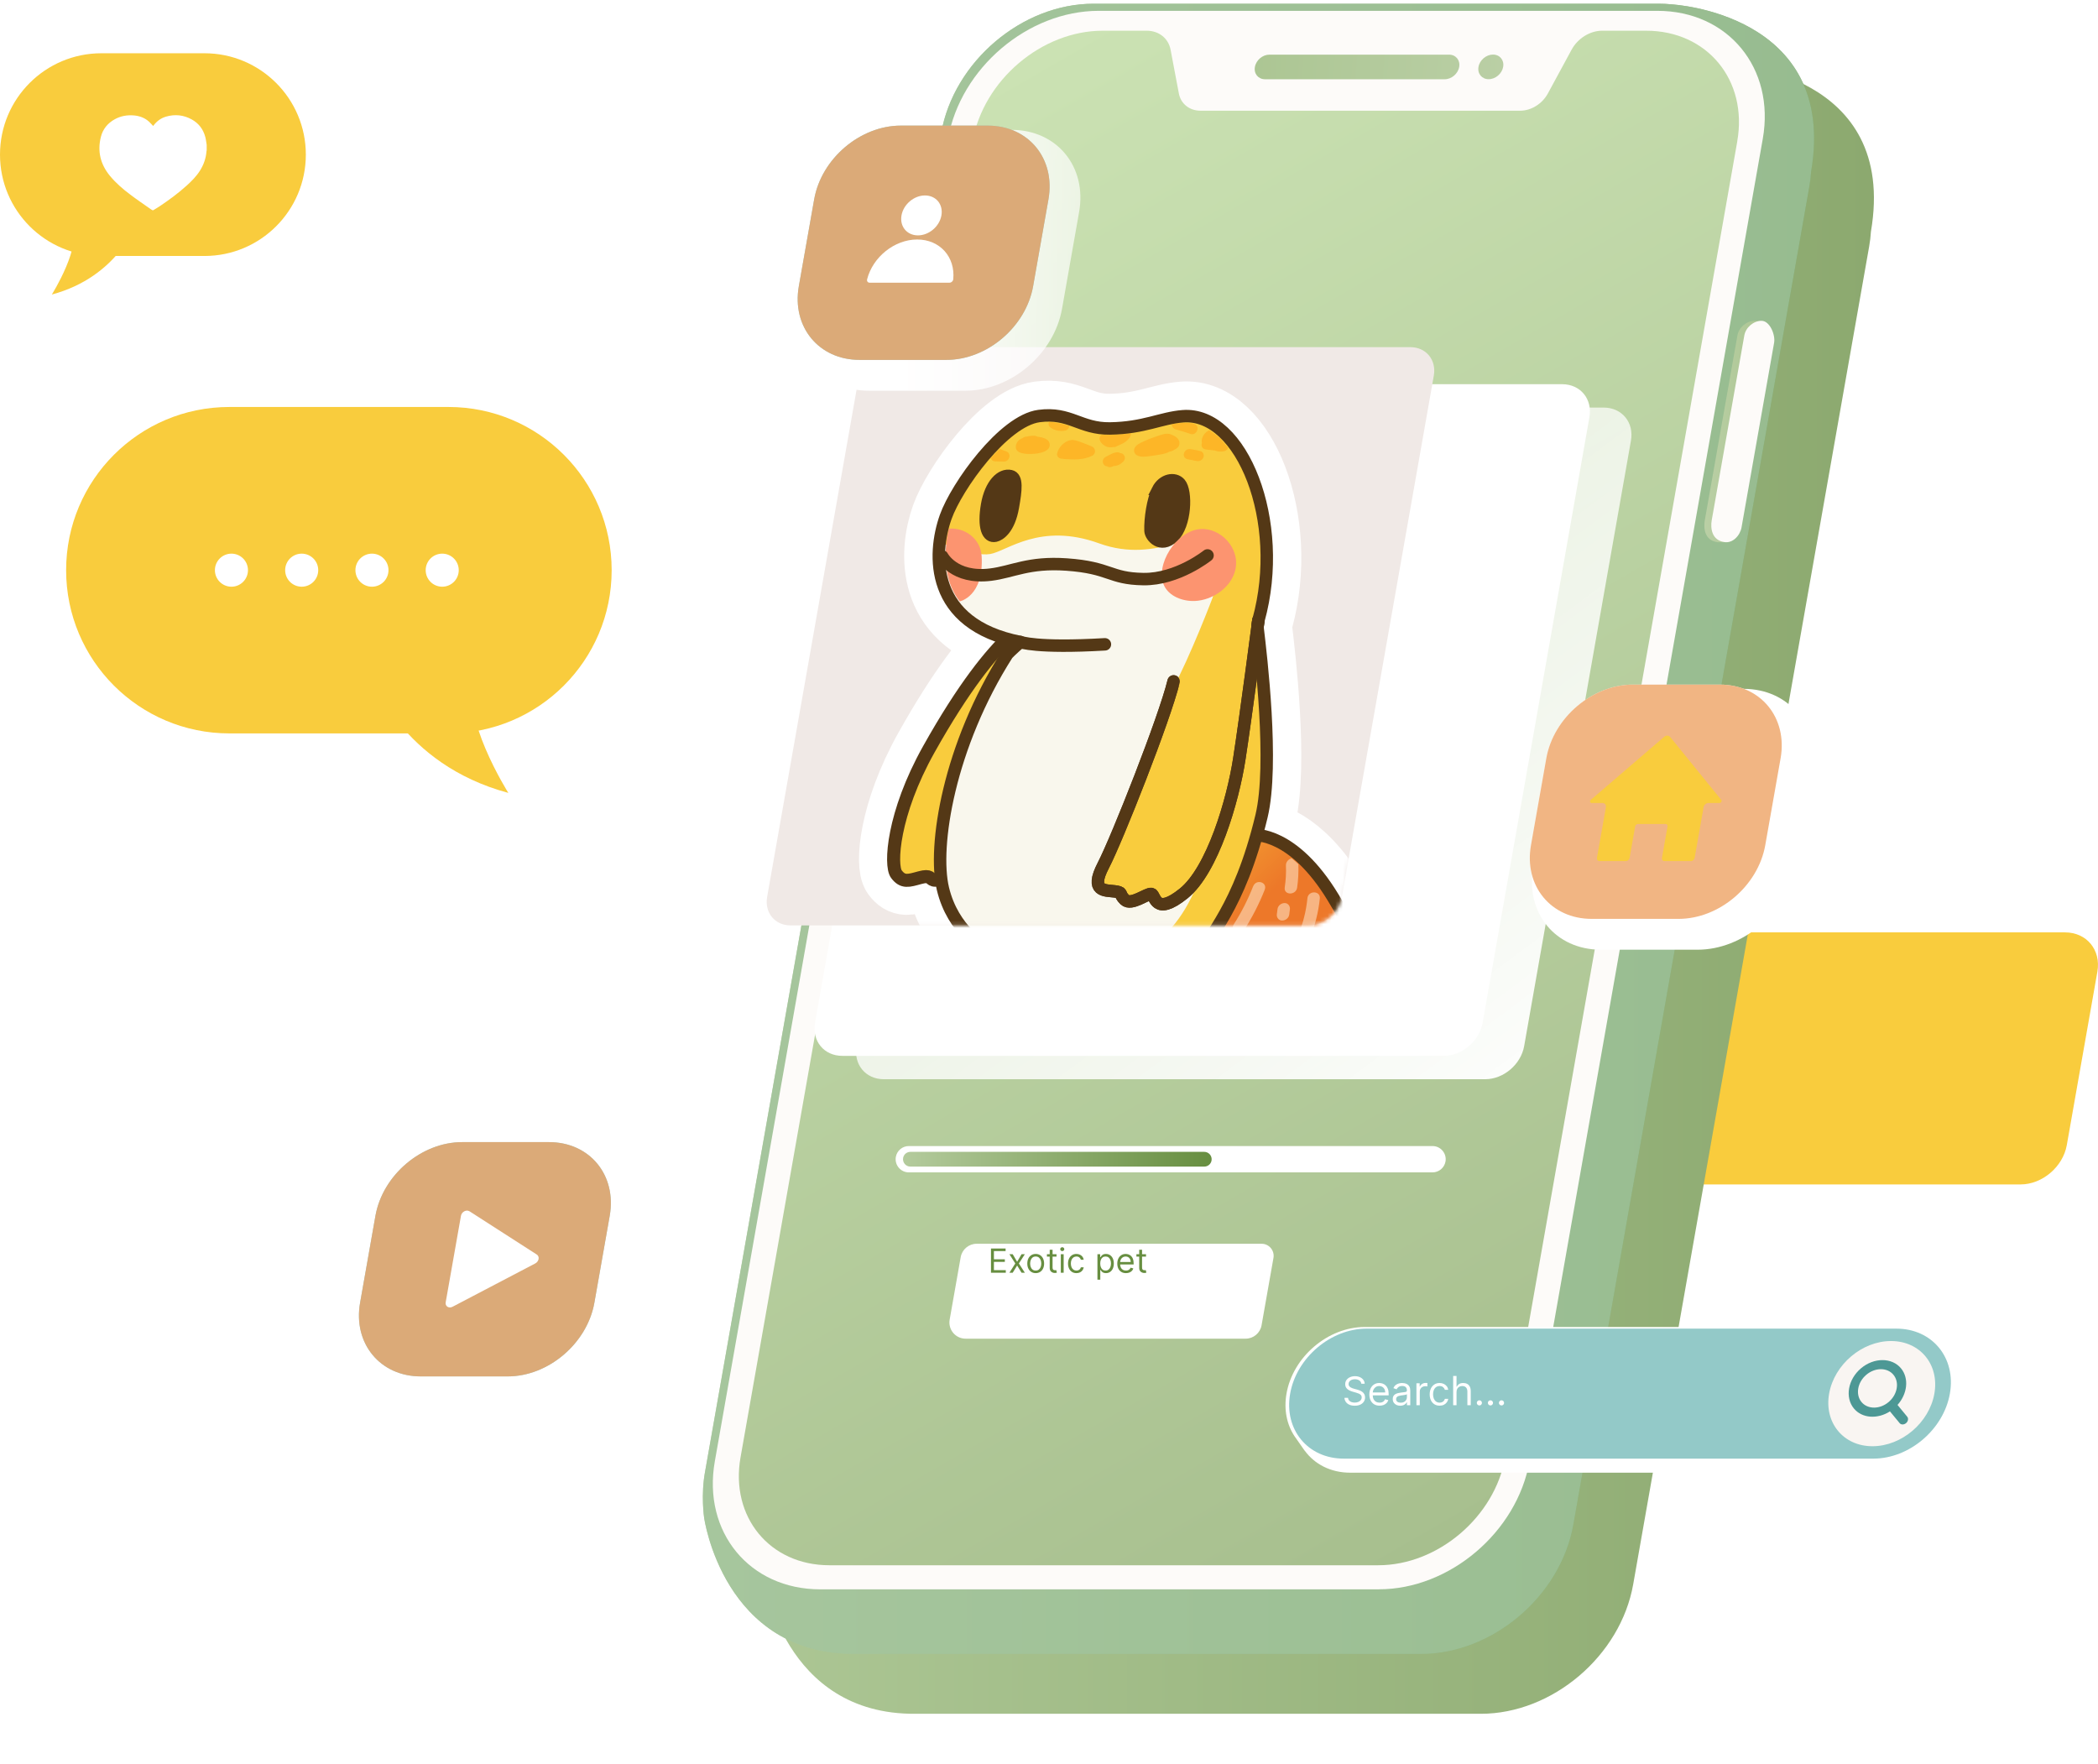 <svg width="546" height="459" viewBox="0 0 546 459" fill="none" xmlns="http://www.w3.org/2000/svg">
<g style="mix-blend-mode:soft-light">
<path d="M525.844 308.244H432.56C426.913 308.244 423.138 303.663 424.128 298.018L432.087 252.875C433.087 247.229 438.476 242.648 444.123 242.648H537.406C543.053 242.648 546.828 247.229 545.839 252.875L537.88 298.018C536.879 303.663 531.491 308.244 525.844 308.244Z" fill="#F9CC3D"/>
</g>
<path d="M438.433 267.826L433.711 294.623C433.388 296.484 434.625 297.989 436.486 297.989H525.543C527.403 297.989 529.178 296.484 529.501 294.623L536.503 254.932C536.503 254.932 528.199 251.341 517.809 261.234C507.409 271.138 501.03 282.472 493.05 282.031C485.069 281.59 482.359 267.353 472.539 267.535C461.794 267.729 455.147 279.633 450.662 275.439C448.328 273.256 443.165 265.041 438.433 267.826Z" fill="#F9CC3D"/>
<g filter="url(#filter0_d_563_4714)">
<path d="M435.013 1.13C433.926 1.023 432.818 0.969 431.678 0.969H284.573C265.955 0.969 248.208 16.056 244.928 34.67L183.513 382.877C182.351 389.049 183.244 394.963 183.244 394.963C183.244 394.963 188.149 430.751 222.717 430.439H369.822C388.441 430.439 406.187 415.352 409.468 396.738L470.883 48.531C471.108 47.241 471.259 45.972 471.334 44.714C478.422 3.302 435.002 1.141 435.002 1.141L435.013 1.13Z" fill="url(#paint0_linear_563_4714)"/>
</g>
<path d="M435.013 1.13C433.926 1.023 432.818 0.969 431.678 0.969H284.573C265.955 0.969 248.208 16.056 244.928 34.67L183.513 382.877C182.351 389.049 183.244 394.963 183.244 394.963C183.244 394.963 188.149 430.751 222.717 430.439H369.822C388.441 430.439 406.187 415.352 409.468 396.738L470.883 48.531C471.108 47.241 471.259 45.972 471.334 44.714C478.422 3.302 435.002 1.141 435.002 1.141L435.013 1.13Z" fill="url(#paint1_linear_563_4714)"/>
<g style="mix-blend-mode:multiply" opacity="0.75">
<path d="M435.013 1.13C433.926 1.023 432.818 0.969 431.678 0.969H284.573C265.955 0.969 248.208 16.056 244.928 34.67L183.513 382.877C182.351 389.049 183.244 394.963 183.244 394.963C183.244 394.963 188.149 430.751 222.717 430.439H369.822C388.441 430.439 406.187 415.352 409.468 396.738L470.883 48.531C471.108 47.241 471.259 45.972 471.334 44.714C478.422 3.302 435.002 1.141 435.002 1.141L435.013 1.13Z" fill="#A1C49D"/>
</g>
<path d="M358.873 413.623H213.468C195.065 413.623 182.782 398.708 186.03 380.319L246.724 36.124C249.972 17.725 267.515 2.82 285.918 2.82H431.323C449.726 2.82 462.009 17.735 458.761 36.124L398.056 380.309C394.808 398.708 377.265 413.612 358.862 413.612L358.873 413.623Z" fill="#FDFBF9"/>
<path d="M452.125 36.779L391.721 379.286C388.989 394.782 374.2 407.353 358.701 407.353H215.844C200.346 407.353 189.988 394.793 192.72 379.286L253.124 36.779C255.931 20.875 271.096 7.992 286.993 7.992H298.426C301.599 7.992 304.084 9.971 304.643 12.95L306.794 24.316C307.3 27.015 309.559 28.811 312.43 28.811H395.615C398.497 28.811 401.38 27.015 402.842 24.305L408.995 12.95C410.608 9.971 413.792 7.992 416.964 7.992H428.398C444.305 7.992 454.921 20.886 452.114 36.779H452.125Z" fill="url(#paint2_linear_563_4714)"/>
<path d="M375.974 20.628H329.23C327.456 20.628 326.273 19.187 326.585 17.423C326.896 15.649 328.585 14.219 330.36 14.219H377.104C378.879 14.219 380.062 15.66 379.75 17.423C379.438 19.198 377.749 20.628 375.974 20.628Z" fill="url(#paint3_linear_563_4714)"/>
<path d="M391.194 17.408C390.882 19.182 389.193 20.612 387.419 20.612C385.644 20.612 384.461 19.171 384.773 17.408C385.085 15.633 386.773 14.203 388.548 14.203C390.323 14.203 391.506 15.644 391.194 17.408Z" fill="url(#paint4_linear_563_4714)"/>
<path d="M458.363 83.955L458.449 83.492H456.653C454.545 83.492 452.533 85.202 452.157 87.31L443.681 135.356C443.359 137.184 443.412 140.647 447.016 141.109C447.715 141.109 448.296 141.12 449.027 141.109L448.629 139.173L448.715 138.711C450.027 138.066 451.071 136.818 451.329 135.356L459.804 87.31C460.062 85.858 459.46 84.6 458.374 83.955H458.363Z" fill="url(#paint5_linear_563_4714)"/>
<path d="M448.737 141.066C445.478 140.593 445.101 137.464 445.478 135.356L453.953 87.31C454.33 85.202 456.341 83.492 458.449 83.492C460.557 83.492 462.084 87.095 461.708 89.202L453.233 137.249C452.856 139.356 450.942 141.464 448.737 141.066Z" fill="#FDFBF9"/>
<path style="mix-blend-mode:soft-light" d="M386.526 280.867H230.02C225.256 280.867 222.083 277.007 222.922 272.254L250.714 114.684C251.553 109.931 256.092 106.07 260.846 106.07H417.352C422.116 106.07 425.289 109.931 424.45 114.684L396.658 272.254C395.819 277.018 391.28 280.867 386.526 280.867Z" fill="url(#paint6_linear_563_4714)"/>
<g filter="url(#filter1_d_563_4714)">
<path d="M349.247 252.984H192.741C187.977 252.984 184.804 249.124 185.643 244.371L213.435 86.801C214.274 82.048 218.813 78.188 223.567 78.188H380.072C384.837 78.188 388.01 82.048 387.171 86.801L359.379 244.371C358.54 249.135 354.001 252.984 349.247 252.984Z" fill="white"/>
</g>
<path d="M340.503 240.838H205.756C201.658 240.838 198.926 237.515 199.647 233.418L223.567 97.764C224.288 93.667 228.192 90.344 232.29 90.344H367.037C371.135 90.344 373.867 93.667 373.146 97.764L349.225 233.418C348.505 237.515 344.6 240.838 340.503 240.838Z" fill="#F0E9E6"/>
<g filter="url(#filter2_d_563_4714)">
<path d="M323.637 319.584L320.54 337.123C320.185 339.134 318.432 340.607 316.388 340.607H243.519C240.894 340.607 238.915 338.241 239.367 335.66L242.239 319.39C242.594 317.379 244.347 315.906 246.39 315.906H320.551C322.497 315.906 323.971 317.67 323.637 319.584Z" fill="white"/>
</g>
<path d="M257.899 331.227V324.919H261.706V325.597H258.663V327.728H261.509V328.405H258.663V330.549H261.755V331.227H257.899ZM263.551 326.399L264.707 328.373L265.864 326.399H266.719L265.16 328.813L266.719 331.227H265.864L264.707 329.353L263.551 331.227H262.696L264.23 328.813L262.696 326.399H263.551ZM269.539 331.327C269.104 331.327 268.721 331.223 268.392 331.016C268.065 330.809 267.81 330.518 267.626 330.145C267.443 329.773 267.352 329.337 267.352 328.838C267.352 328.335 267.443 327.896 267.626 327.521C267.81 327.146 268.065 326.855 268.392 326.648C268.721 326.44 269.104 326.336 269.539 326.336C269.975 326.336 270.357 326.44 270.683 326.648C271.012 326.855 271.268 327.146 271.45 327.521C271.635 327.896 271.727 328.335 271.727 328.838C271.727 329.337 271.635 329.773 271.45 330.145C271.268 330.518 271.012 330.809 270.683 331.016C270.357 331.223 269.975 331.327 269.539 331.327ZM269.539 330.661C269.87 330.661 270.143 330.576 270.357 330.406C270.57 330.237 270.728 330.013 270.831 329.737C270.934 329.46 270.985 329.161 270.985 328.838C270.985 328.515 270.934 328.215 270.831 327.936C270.728 327.657 270.57 327.432 270.357 327.26C270.143 327.089 269.87 327.003 269.539 327.003C269.208 327.003 268.936 327.089 268.722 327.26C268.509 327.432 268.35 327.657 268.248 327.936C268.145 328.215 268.094 328.515 268.094 328.838C268.094 329.161 268.145 329.46 268.248 329.737C268.35 330.013 268.509 330.237 268.722 330.406C268.936 330.576 269.208 330.661 269.539 330.661ZM274.958 326.399V327.028H272.457V326.399H274.958ZM273.186 325.243H273.928V329.844C273.928 330.053 273.958 330.21 274.019 330.315C274.082 330.418 274.161 330.487 274.258 330.523C274.356 330.556 274.46 330.573 274.569 330.573C274.65 330.573 274.717 330.569 274.77 330.56C274.822 330.55 274.864 330.541 274.895 330.535L275.046 331.201C274.996 331.22 274.926 331.239 274.836 331.258C274.746 331.279 274.632 331.289 274.493 331.289C274.284 331.289 274.078 331.244 273.877 331.154C273.678 331.064 273.513 330.927 273.381 330.743C273.251 330.558 273.186 330.326 273.186 330.045V325.243ZM276.074 331.227V326.399H276.816V331.227H276.074ZM276.451 325.595C276.307 325.595 276.182 325.546 276.077 325.447C275.975 325.349 275.923 325.23 275.923 325.092C275.923 324.954 275.975 324.835 276.077 324.737C276.182 324.638 276.307 324.589 276.451 324.589C276.596 324.589 276.719 324.638 276.822 324.737C276.927 324.835 276.979 324.954 276.979 325.092C276.979 325.23 276.927 325.349 276.822 325.447C276.719 325.546 276.596 325.595 276.451 325.595ZM280.135 331.327C279.683 331.327 279.293 331.22 278.966 331.007C278.639 330.793 278.388 330.498 278.212 330.123C278.036 329.748 277.948 329.32 277.948 328.838C277.948 328.348 278.038 327.915 278.218 327.54C278.4 327.163 278.654 326.869 278.979 326.657C279.306 326.443 279.687 326.336 280.123 326.336C280.462 326.336 280.768 326.399 281.04 326.525C281.313 326.651 281.536 326.827 281.71 327.053C281.884 327.279 281.992 327.543 282.033 327.845H281.292C281.235 327.625 281.11 327.43 280.915 327.26C280.722 327.089 280.462 327.003 280.135 327.003C279.846 327.003 279.593 327.078 279.375 327.229C279.159 327.378 278.99 327.588 278.869 327.861C278.749 328.131 278.69 328.448 278.69 328.813C278.69 329.186 278.748 329.511 278.866 329.787C278.985 330.064 279.153 330.278 279.368 330.431C279.586 330.584 279.842 330.661 280.135 330.661C280.328 330.661 280.503 330.627 280.66 330.56C280.817 330.493 280.95 330.397 281.059 330.271C281.168 330.145 281.246 329.995 281.292 329.819H282.033C281.992 330.104 281.888 330.36 281.722 330.589C281.559 330.815 281.342 330.995 281.072 331.129C280.804 331.261 280.491 331.327 280.135 331.327ZM285.607 333.037V326.399H286.323V327.166H286.411C286.466 327.082 286.541 326.975 286.638 326.846C286.736 326.714 286.876 326.596 287.059 326.494C287.243 326.389 287.492 326.336 287.807 326.336C288.213 326.336 288.571 326.438 288.882 326.641C289.192 326.845 289.434 327.133 289.608 327.506C289.781 327.878 289.868 328.318 289.868 328.825C289.868 329.337 289.781 329.78 289.608 330.155C289.434 330.528 289.193 330.817 288.885 331.022C288.577 331.226 288.222 331.327 287.819 331.327C287.509 331.327 287.261 331.276 287.074 331.173C286.888 331.068 286.744 330.95 286.644 330.818C286.543 330.684 286.466 330.573 286.411 330.485H286.348V333.037H285.607ZM286.336 328.813C286.336 329.177 286.389 329.499 286.496 329.778C286.603 330.054 286.759 330.271 286.964 330.428C287.17 330.583 287.421 330.661 287.719 330.661C288.029 330.661 288.288 330.579 288.495 330.416C288.705 330.25 288.862 330.028 288.966 329.749C289.073 329.469 289.127 329.157 289.127 328.813C289.127 328.474 289.074 328.168 288.97 327.895C288.867 327.621 288.711 327.404 288.501 327.245C288.294 327.083 288.033 327.003 287.719 327.003C287.417 327.003 287.164 327.079 286.958 327.232C286.753 327.383 286.598 327.595 286.493 327.867C286.388 328.137 286.336 328.453 286.336 328.813ZM293.024 331.327C292.559 331.327 292.157 331.224 291.82 331.019C291.485 330.812 291.226 330.523 291.044 330.152C290.864 329.779 290.773 329.345 290.773 328.851C290.773 328.356 290.864 327.92 291.044 327.543C291.226 327.164 291.48 326.869 291.804 326.657C292.131 326.443 292.512 326.336 292.948 326.336C293.2 326.336 293.448 326.378 293.693 326.462C293.938 326.546 294.161 326.682 294.363 326.871C294.564 327.057 294.724 327.304 294.843 327.612C294.963 327.92 295.022 328.3 295.022 328.75V329.064H291.301V328.423H294.268C294.268 328.151 294.214 327.908 294.105 327.694C293.998 327.48 293.845 327.312 293.646 327.188C293.449 327.065 293.216 327.003 292.948 327.003C292.653 327.003 292.397 327.076 292.181 327.223C291.968 327.367 291.803 327.556 291.688 327.788C291.573 328.021 291.515 328.27 291.515 328.536V328.964C291.515 329.328 291.578 329.637 291.704 329.891C291.832 330.142 292.009 330.334 292.235 330.466C292.461 330.596 292.724 330.661 293.024 330.661C293.219 330.661 293.395 330.634 293.552 330.579C293.711 330.523 293.848 330.439 293.963 330.328C294.079 330.215 294.168 330.074 294.231 329.907L294.947 330.108C294.872 330.351 294.745 330.564 294.567 330.749C294.389 330.931 294.169 331.074 293.907 331.176C293.645 331.277 293.351 331.327 293.024 331.327ZM298.25 326.399V327.028H295.748V326.399H298.25ZM296.478 325.243H297.219V329.844C297.219 330.053 297.25 330.21 297.31 330.315C297.373 330.418 297.453 330.487 297.549 330.523C297.648 330.556 297.751 330.573 297.86 330.573C297.942 330.573 298.009 330.569 298.062 330.56C298.114 330.55 298.156 330.541 298.187 330.535L298.338 331.201C298.288 331.22 298.218 331.239 298.128 331.258C298.037 331.279 297.923 331.289 297.785 331.289C297.575 331.289 297.37 331.244 297.169 331.154C296.97 331.064 296.804 330.927 296.672 330.743C296.543 330.558 296.478 330.326 296.478 330.045V325.243Z" fill="#678E40"/>
<path d="M376.19 302.28C375.899 303.914 374.48 305.108 372.812 305.108H236.517C234.387 305.108 232.774 303.183 233.14 301.086C233.43 299.451 234.85 298.258 236.517 298.258H372.812C374.942 298.258 376.555 300.183 376.19 302.28Z" fill="white"/>
<path d="M315.302 302.024C315.141 302.938 314.345 303.605 313.409 303.605H236.926C235.732 303.605 234.828 302.529 235.033 301.346C235.194 300.432 235.99 299.766 236.926 299.766H313.409C314.603 299.766 315.506 300.852 315.302 302.024Z" fill="url(#paint7_linear_563_4714)"/>
<path d="M510.592 354.765C509.646 352.808 507.043 349.27 501.988 347.001C498.073 345.237 493.932 345.345 493.932 345.345H355.173C345.611 345.345 336.491 353.098 334.813 362.658C334.071 366.873 334.899 370.723 336.867 373.723L339.545 377.552V377.519C342.105 381.036 346.289 383.262 351.387 383.262H489.716C500.934 383.262 509.205 375.584 511.56 366.949C513.324 360.475 511.216 356.055 510.582 354.754L510.592 354.765Z" fill="white"/>
<path d="M487.543 379.604H349.698C340.352 379.604 334.114 372.033 335.759 362.689C337.405 353.344 346.321 345.773 355.668 345.773H493.512C502.859 345.773 509.097 353.344 507.452 362.689C505.806 372.033 496.89 379.604 487.543 379.604Z" fill="#93C9C8"/>
<path d="M503.418 362.689C502.085 370.249 494.878 376.378 487.306 376.378C479.734 376.378 474.69 370.249 476.024 362.689C477.357 355.129 484.564 349 492.136 349C499.708 349 504.752 355.129 503.418 362.689Z" fill="#F9F5F2"/>
<path d="M354.28 360.112C354.237 359.743 354.059 359.457 353.749 359.253C353.438 359.049 353.057 358.947 352.606 358.947C352.276 358.947 351.987 359 351.739 359.107C351.494 359.214 351.303 359.361 351.164 359.548C351.028 359.734 350.96 359.947 350.96 360.185C350.96 360.384 351.008 360.555 351.102 360.698C351.2 360.839 351.323 360.956 351.474 361.051C351.624 361.143 351.782 361.22 351.947 361.28C352.112 361.339 352.264 361.386 352.402 361.422L353.159 361.626C353.353 361.677 353.569 361.747 353.807 361.837C354.047 361.927 354.277 362.05 354.495 362.205C354.716 362.358 354.898 362.554 355.041 362.795C355.184 363.035 355.256 363.33 355.256 363.679C355.256 364.082 355.15 364.446 354.939 364.771C354.731 365.096 354.425 365.355 354.022 365.547C353.621 365.738 353.135 365.834 352.562 365.834C352.028 365.834 351.566 365.748 351.175 365.576C350.787 365.403 350.481 365.163 350.258 364.855C350.037 364.547 349.912 364.189 349.883 363.781H350.815C350.839 364.063 350.934 364.296 351.099 364.48C351.266 364.662 351.477 364.798 351.732 364.888C351.989 364.975 352.266 365.019 352.562 365.019C352.907 365.019 353.216 364.963 353.49 364.851C353.765 364.737 353.982 364.58 354.142 364.378C354.302 364.174 354.382 363.936 354.382 363.665C354.382 363.417 354.313 363.216 354.175 363.06C354.036 362.905 353.854 362.779 353.629 362.682C353.403 362.585 353.159 362.5 352.897 362.427L351.98 362.165C351.397 361.997 350.936 361.758 350.596 361.448C350.257 361.137 350.087 360.731 350.087 360.228C350.087 359.811 350.2 359.447 350.425 359.136C350.653 358.823 350.959 358.58 351.343 358.408C351.729 358.233 352.159 358.146 352.635 358.146C353.115 358.146 353.543 358.232 353.916 358.405C354.29 358.574 354.586 358.807 354.805 359.103C355.025 359.4 355.142 359.736 355.154 360.112H354.28ZM359.032 365.822C358.482 365.822 358.008 365.701 357.609 365.458C357.213 365.213 356.907 364.871 356.692 364.433C356.479 363.992 356.372 363.479 356.372 362.895C356.372 362.311 356.479 361.795 356.692 361.35C356.907 360.902 357.207 360.552 357.591 360.302C357.977 360.05 358.428 359.923 358.943 359.923C359.24 359.923 359.533 359.973 359.823 360.072C360.113 360.171 360.377 360.332 360.614 360.555C360.852 360.775 361.041 361.067 361.183 361.431C361.324 361.795 361.394 362.244 361.394 362.776V363.148H356.996V362.39H360.503C360.503 362.068 360.438 361.781 360.31 361.528C360.183 361.275 360.003 361.076 359.767 360.93C359.535 360.784 359.26 360.711 358.943 360.711C358.594 360.711 358.291 360.798 358.036 360.971C357.784 361.142 357.589 361.365 357.453 361.639C357.317 361.914 357.249 362.209 357.249 362.524V363.029C357.249 363.46 357.323 363.825 357.472 364.124C357.623 364.422 357.832 364.648 358.1 364.804C358.367 364.958 358.678 365.035 359.032 365.035C359.262 365.035 359.47 365.002 359.656 364.938C359.844 364.871 360.006 364.772 360.143 364.641C360.279 364.507 360.384 364.341 360.458 364.143L361.305 364.381C361.216 364.668 361.066 364.921 360.856 365.139C360.645 365.354 360.385 365.522 360.076 365.644C359.766 365.763 359.418 365.822 359.032 365.822ZM364.407 365.837C364.045 365.837 363.717 365.769 363.422 365.633C363.128 365.494 362.894 365.295 362.72 365.035C362.547 364.772 362.46 364.455 362.46 364.084C362.46 363.757 362.525 363.492 362.654 363.289C362.782 363.083 362.954 362.922 363.17 362.806C363.385 362.689 363.623 362.603 363.883 362.546C364.145 362.486 364.409 362.439 364.674 362.405C365.021 362.36 365.302 362.327 365.517 362.304C365.735 362.28 365.894 362.239 365.993 362.182C366.094 362.125 366.145 362.026 366.145 361.885V361.855C366.145 361.488 366.045 361.204 365.844 361.001C365.646 360.798 365.345 360.696 364.942 360.696C364.523 360.696 364.195 360.788 363.957 360.971C363.72 361.154 363.552 361.35 363.456 361.558L362.624 361.261C362.772 360.914 362.97 360.644 363.218 360.451C363.468 360.255 363.741 360.119 364.035 360.042C364.332 359.963 364.625 359.923 364.912 359.923C365.095 359.923 365.306 359.946 365.543 359.99C365.784 360.032 366.015 360.12 366.238 360.254C366.463 360.388 366.65 360.59 366.799 360.859C366.947 361.129 367.022 361.491 367.022 361.944V365.703H366.145V364.931H366.101C366.041 365.054 365.942 365.187 365.803 365.328C365.665 365.469 365.48 365.589 365.25 365.688C365.02 365.787 364.739 365.837 364.407 365.837ZM364.54 365.049C364.887 365.049 365.179 364.981 365.417 364.845C365.657 364.709 365.838 364.533 365.959 364.318C366.083 364.102 366.145 363.876 366.145 363.638V362.836C366.108 362.88 366.026 362.921 365.9 362.958C365.776 362.993 365.633 363.024 365.469 363.051C365.308 363.076 365.151 363.098 364.997 363.118C364.846 363.135 364.724 363.15 364.63 363.162C364.402 363.192 364.189 363.24 363.991 363.307C363.795 363.372 363.637 363.469 363.515 363.601C363.396 363.729 363.337 363.905 363.337 364.128C363.337 364.433 363.45 364.663 363.675 364.819C363.903 364.973 364.191 365.049 364.54 365.049ZM368.622 365.703V359.998H369.469V360.859H369.528C369.632 360.577 369.82 360.348 370.093 360.172C370.365 359.996 370.672 359.909 371.014 359.909C371.078 359.909 371.159 359.91 371.255 359.912C371.352 359.915 371.425 359.918 371.474 359.923V360.815C371.445 360.807 371.377 360.796 371.27 360.781C371.166 360.764 371.056 360.755 370.94 360.755C370.662 360.755 370.415 360.814 370.197 360.93C369.981 361.044 369.81 361.202 369.684 361.405C369.56 361.606 369.498 361.835 369.498 362.093V365.703H368.622ZM374.658 365.822C374.123 365.822 373.662 365.696 373.276 365.443C372.89 365.191 372.593 364.843 372.385 364.399C372.177 363.956 372.073 363.45 372.073 362.88C372.073 362.301 372.179 361.789 372.392 361.346C372.607 360.9 372.907 360.552 373.291 360.302C373.677 360.05 374.128 359.923 374.643 359.923C375.044 359.923 375.406 359.998 375.728 360.146C376.05 360.295 376.313 360.503 376.519 360.77C376.724 361.038 376.852 361.35 376.901 361.706H376.025C375.958 361.446 375.809 361.216 375.579 361.015C375.351 360.812 375.044 360.711 374.658 360.711C374.316 360.711 374.016 360.8 373.759 360.978C373.504 361.154 373.304 361.403 373.161 361.725C373.02 362.044 372.949 362.42 372.949 362.85C372.949 363.291 373.018 363.675 373.157 364.002C373.298 364.329 373.496 364.583 373.751 364.763C374.009 364.944 374.311 365.035 374.658 365.035C374.886 365.035 375.092 364.995 375.278 364.916C375.464 364.836 375.621 364.722 375.75 364.574C375.879 364.425 375.97 364.247 376.025 364.039H376.901C376.852 364.376 376.729 364.679 376.534 364.949C376.34 365.217 376.084 365.429 375.765 365.588C375.448 365.744 375.079 365.822 374.658 365.822ZM379.059 362.271V365.703H378.183V358.096H379.059V360.889H379.134C379.267 360.594 379.468 360.36 379.736 360.187C380.005 360.011 380.365 359.923 380.813 359.923C381.202 359.923 381.542 360.001 381.834 360.157C382.126 360.311 382.353 360.547 382.514 360.867C382.677 361.184 382.759 361.587 382.759 362.078V365.703H381.882V362.137C381.882 361.684 381.765 361.334 381.53 361.086C381.297 360.836 380.974 360.711 380.56 360.711C380.273 360.711 380.015 360.772 379.788 360.893C379.562 361.014 379.384 361.191 379.253 361.424C379.124 361.657 379.059 361.939 379.059 362.271ZM385.002 365.763C384.818 365.763 384.661 365.697 384.53 365.566C384.399 365.434 384.333 365.277 384.333 365.094C384.333 364.911 384.399 364.753 384.53 364.622C384.661 364.491 384.818 364.425 385.002 364.425C385.185 364.425 385.342 364.491 385.473 364.622C385.605 364.753 385.67 364.911 385.67 365.094C385.67 365.215 385.639 365.327 385.577 365.428C385.518 365.53 385.438 365.612 385.336 365.673C385.237 365.733 385.126 365.763 385.002 365.763ZM387.882 365.763C387.699 365.763 387.542 365.697 387.411 365.566C387.279 365.434 387.214 365.277 387.214 365.094C387.214 364.911 387.279 364.753 387.411 364.622C387.542 364.491 387.699 364.425 387.882 364.425C388.066 364.425 388.223 364.491 388.354 364.622C388.485 364.753 388.551 364.911 388.551 365.094C388.551 365.215 388.52 365.327 388.458 365.428C388.399 365.53 388.318 365.612 388.217 365.673C388.118 365.733 388.006 365.763 387.882 365.763ZM390.763 365.763C390.58 365.763 390.422 365.697 390.291 365.566C390.16 365.434 390.094 365.277 390.094 365.094C390.094 364.911 390.16 364.753 390.291 364.622C390.422 364.491 390.58 364.425 390.763 364.425C390.946 364.425 391.103 364.491 391.235 364.622C391.366 364.753 391.432 364.911 391.432 365.094C391.432 365.215 391.401 365.327 391.339 365.428C391.279 365.53 391.199 365.612 391.097 365.673C390.998 365.733 390.887 365.763 390.763 365.763Z" fill="white"/>
<path d="M494.739 356.114C492.372 353.243 487.694 353.243 484.306 356.114C480.917 358.985 480.1 363.663 482.466 366.545C484.596 369.137 488.608 369.384 491.856 367.309L494.373 370.363C494.749 370.825 495.502 370.825 496.051 370.363C496.599 369.9 496.728 369.147 496.341 368.685L493.824 365.631C496.406 362.749 496.868 358.706 494.739 356.114ZM491.523 364.868C489.232 366.814 486.048 366.814 484.445 364.868C482.843 362.921 483.402 359.738 485.693 357.792C487.984 355.845 491.168 355.835 492.77 357.792C494.373 359.738 493.814 362.921 491.523 364.868Z" fill="#4D9895"/>
<path style="mix-blend-mode:soft-light" d="M441.788 247.16H416.609C404.81 247.16 396.937 237.6 399.013 225.804L403.455 200.63C405.531 188.833 416.792 179.273 428.591 179.273H453.77C465.569 179.273 473.442 188.833 471.366 200.63L466.924 225.804C464.849 237.6 453.587 247.16 441.788 247.16Z" fill="url(#paint8_linear_563_4714)"/>
<path d="M436.841 239.136H414.232C403.638 239.136 396.561 230.544 398.432 219.952L402.423 197.348C404.294 186.756 414.394 178.164 424.988 178.164H447.596C458.191 178.164 465.268 186.756 463.397 197.348L459.406 219.952C457.535 230.544 447.435 239.136 436.841 239.136Z" fill="white"/>
<g style="mix-blend-mode:screen" opacity="0.8">
<path d="M436.841 239.136H414.232C403.638 239.136 396.561 230.544 398.432 219.952L402.423 197.348C404.294 186.756 414.394 178.164 424.988 178.164H447.596C458.191 178.164 465.268 186.756 463.397 197.348L459.406 219.952C457.535 230.544 447.435 239.136 436.841 239.136Z" fill="#EDA264"/>
</g>
<path d="M447.941 208.156L434.636 191.768C434.281 191.338 433.593 191.338 433.087 191.768L414.007 208.156C413.652 208.457 413.781 208.973 414.2 208.973H417.029C417.631 208.973 418.04 209.468 417.932 210.07L415.598 223.286C415.523 223.738 415.813 224.093 416.265 224.093H423.138C423.59 224.093 424.009 223.727 424.095 223.286L425.547 215.071C425.612 214.716 425.945 214.436 426.289 214.436H433.442C433.797 214.436 434.023 214.716 433.969 215.071L432.517 223.286C432.442 223.738 432.732 224.093 433.184 224.093H440.067C440.519 224.093 440.939 223.727 441.025 223.286L443.359 210.07C443.466 209.468 444.036 208.973 444.649 208.973H447.478C447.908 208.973 448.209 208.457 447.962 208.156H447.941Z" fill="#F9CC3D"/>
<path style="mix-blend-mode:soft-light" d="M137.081 366.222H111.902C100.103 366.222 92.23 356.662 94.306 344.866L98.748 319.692C100.824 307.896 112.085 298.336 123.884 298.336H149.063C160.862 298.336 168.735 307.896 166.659 319.692L162.217 344.866C160.141 356.662 148.88 366.222 137.081 366.222Z" fill="url(#paint9_linear_563_4714)"/>
<path d="M132.122 358.206H109.514C98.92 358.206 91.842 349.614 93.714 339.022L97.704 316.418C99.576 305.826 109.675 297.234 120.27 297.234H142.878C153.472 297.234 160.55 305.826 158.678 316.418L154.688 339.022C152.816 349.614 142.717 358.206 132.122 358.206Z" fill="#93C9C8"/>
<g style="mix-blend-mode:screen" opacity="0.8">
<path d="M132.122 358.206H109.514C98.92 358.206 91.842 349.614 93.714 339.022L97.704 316.418C99.576 305.826 109.675 297.234 120.27 297.234H142.878C153.472 297.234 160.55 305.826 158.678 316.418L154.688 339.022C152.816 349.614 142.717 358.206 132.122 358.206Z" fill="#EDA264"/>
</g>
<path d="M122.174 315.226L139.705 326.495C140.501 327.012 140.275 328.291 139.297 328.807L117.785 340.077C116.807 340.593 115.806 339.948 115.989 338.926L119.969 316.387C120.152 315.366 121.378 314.72 122.174 315.237V315.226Z" fill="white"/>
<path style="mix-blend-mode:soft-light" d="M251.263 101.683H226.084C214.285 101.683 206.412 92.124 208.488 80.327L212.93 55.153C215.005 43.357 226.267 33.797 238.066 33.797H263.245C275.044 33.797 282.917 43.357 280.841 55.153L276.399 80.327C274.323 92.124 263.062 101.683 251.263 101.683Z" fill="url(#paint10_linear_563_4714)"/>
<path d="M246.304 93.659H223.696C213.102 93.659 206.025 85.067 207.896 74.475L211.886 51.872C213.758 41.279 223.857 32.688 234.452 32.688H257.06C267.654 32.688 274.732 41.279 272.86 51.872L268.87 74.475C266.998 85.067 256.899 93.659 246.304 93.659Z" fill="#93C9C8"/>
<g style="mix-blend-mode:screen" opacity="0.8">
<path d="M246.304 93.659H223.696C213.102 93.659 206.025 85.067 207.896 74.475L211.886 51.872C213.758 41.279 223.857 32.688 234.452 32.688H257.06C267.654 32.688 274.732 41.279 272.86 51.872L268.87 74.475C266.998 85.067 256.899 93.659 246.304 93.659Z" fill="#EDA264"/>
</g>
<path d="M247.133 73.566C247.606 73.566 248.025 73.157 248.079 72.694C248.66 66.898 244.616 62.328 238.7 62.328C232.785 62.328 227.138 66.898 225.664 72.694C225.546 73.157 225.836 73.566 226.299 73.566H247.133Z" fill="white"/>
<path d="M245.003 56.061C244.498 58.932 241.766 61.255 238.894 61.255C236.022 61.255 234.108 58.932 234.613 56.061C235.119 53.19 237.851 50.867 240.722 50.867C243.594 50.867 245.509 53.19 245.003 56.061Z" fill="white"/>
<mask id="mask0_563_4714" style="mask-type:luminance" maskUnits="userSpaceOnUse" x="199" y="90" width="175" height="151">
<path d="M340.503 240.838H205.756C201.658 240.838 198.926 237.515 199.647 233.418L223.567 97.764C224.288 93.667 228.192 90.344 232.29 90.344H367.037C371.135 90.344 373.867 93.667 373.146 97.764L349.225 233.418C348.505 237.515 344.6 240.838 340.503 240.838Z" fill="white"/>
</mask>
<g mask="url(#mask0_563_4714)">
<path d="M394.238 272.957C393.367 271.333 385.999 272.022 375.114 268.634C364.23 265.247 357.443 250.956 346.999 233.653C338.093 218.9 329.381 217.437 327.015 217.33C327.456 215.749 327.886 214.104 328.306 212.351C331.522 198.887 328.091 170.262 327.316 163.788C327.219 162.993 327.284 162.165 327.51 161.358C334.609 135.679 323.197 107.107 307.859 108.301C302.137 108.742 297.76 111.355 288.843 111.484C281.11 111.591 278.475 107.172 270.387 108.247C261.126 109.484 248.951 126.549 246.111 134.496C242.841 143.669 241.949 160.552 262.094 166.229C257.297 170.875 250.435 179.413 241.68 195.049C232.301 211.813 231.58 225.19 233.269 227.47C234.957 229.739 236.442 229.201 239.367 228.406C242.293 227.61 241.873 228.728 242.96 229.019C243.39 229.137 244.164 228.997 244.949 228.782C245.068 229.664 245.208 230.492 245.39 231.245C248.015 242.256 256.34 246.676 256.34 246.676C256.34 246.676 254.705 265.656 253.274 270.452C251.844 275.248 249.671 275.936 247.757 276.656C246.208 277.237 243.53 279.13 243.454 281.807C243.358 285.281 247.047 285.345 247.585 285.356C248.122 285.367 251.155 284.872 252.597 286.238C254.038 287.603 257.975 286.324 259.093 286.076C260.201 285.829 260.599 286.904 263.299 286.947C265.987 286.99 267.364 286.743 268.784 286.227C270.193 285.711 272.409 284.28 272.409 284.28C272.71 285.291 273.818 286.388 276.646 286.958C279.142 287.463 279.249 286.668 281.938 286.711C284.39 286.754 283.637 288.109 288.069 288.281C289.822 288.345 291.253 287.496 292.898 287.42C293.651 287.388 295.888 289.345 300.029 288.603C308.053 287.173 309.881 284.184 310.441 283.151C310.731 282.603 311.183 277.301 311.656 270.946C327.155 293.389 367.306 286.678 380.299 282.915C393.463 279.108 395.12 274.581 394.249 272.968L394.238 272.957Z" stroke="white" stroke-width="18" stroke-linecap="round" stroke-linejoin="round"/>
<path d="M326.381 217.338C326.381 217.338 336.555 216.37 346.999 233.662C357.443 250.964 364.23 265.255 375.114 268.643C385.999 272.03 393.367 271.342 394.238 272.965C395.109 274.589 393.442 279.106 380.288 282.912C367.134 286.719 326.079 293.569 311.043 270.04L311.581 244.888L326.381 217.338Z" fill="url(#paint11_linear_563_4714)" stroke="#543816" stroke-width="3.24" stroke-linecap="round" stroke-linejoin="round"/>
<path d="M270.139 160.714C270.139 160.714 260.05 162.241 241.69 195.06C232.312 211.825 231.591 225.202 233.28 227.482C234.968 229.751 236.452 229.213 239.378 228.417C242.304 227.622 241.884 228.74 242.97 229.03C244.067 229.331 247.348 227.977 247.348 227.977C247.348 227.977 257.587 183.522 270.139 160.703V160.714Z" fill="#F9CC3D" stroke="#543816" stroke-width="3.4" stroke-linecap="round" stroke-linejoin="round"/>
<path d="M272.409 284.294C272.71 285.305 273.818 286.402 276.646 286.972C279.142 287.477 279.249 286.682 281.938 286.725C284.391 286.768 283.638 288.122 288.069 288.295C289.822 288.359 291.253 287.51 292.898 287.434C293.651 287.402 295.888 289.359 300.029 288.617C308.053 287.187 309.881 284.197 310.441 283.165C311.151 281.842 312.818 252.152 313.366 247.872C313.915 243.603 322.412 237.087 328.317 212.375C331.533 198.912 328.101 170.286 327.327 163.813C327.23 163.017 327.295 162.189 327.521 161.383C334.619 135.703 323.208 107.132 307.87 108.325C302.148 108.766 297.771 111.379 288.854 111.508C281.121 111.616 277.969 108.121 269.87 109.196C260.61 110.433 248.951 126.574 246.122 134.521C242.68 144.188 241.852 162.426 265.525 167.082C265.525 167.082 262.815 169.469 262.148 170.243C250.553 191.213 243.487 209.429 245.369 229.409C246.445 240.84 256.351 246.711 256.351 246.711C256.351 246.711 254.716 265.691 253.285 270.487C251.855 275.283 249.682 275.971 247.768 276.692C246.219 277.272 243.541 279.165 243.465 281.842C243.368 285.316 247.058 285.38 247.595 285.391C248.133 285.402 251.166 284.907 252.608 286.273C254.049 287.639 257.985 286.359 259.104 286.112C260.212 285.864 260.61 286.94 263.309 286.983C266.009 287.026 267.375 286.778 268.795 286.262C270.215 285.746 272.419 284.316 272.419 284.316L272.409 284.294Z" fill="#F9CC3D"/>
<path d="M244.519 141.046C244.519 141.046 253.274 144.918 257.684 144.186C262.094 143.455 270.623 135.82 286.079 141.423C301.535 147.025 312.204 136.433 316.571 140.67C320.938 144.918 311.301 163.231 313.667 172.102C316.033 180.974 325.789 245.624 286.498 251.301C286.498 251.301 252.091 259.463 245.218 229.515C238.345 199.556 264.482 166.779 264.482 166.779C264.482 166.779 241.723 163.478 244.519 141.046Z" fill="#F9F7ED"/>
<path d="M265.525 167.07C265.525 167.07 269.623 168.737 287.552 167.683" stroke="#543816" stroke-width="3.24" stroke-linecap="round" stroke-linejoin="round"/>
<path d="M249.768 156.506C249.768 156.506 256.103 155.27 255.468 144.688C255.21 140.398 251.327 137.226 246.95 137.591C246.95 137.591 243.745 148.915 249.768 156.506Z" fill="#FC9470"/>
<path d="M263.03 123.657C265.106 124.109 264.6 127.668 263.847 131.969C262.825 137.841 260.19 139.411 259.082 139.658C256.824 140.163 255.63 137.195 256.652 131.324C257.587 125.98 260.405 123.087 263.03 123.657Z" fill="#543816" stroke="#543816" stroke-width="2.74" stroke-miterlimit="10"/>
<path d="M301.083 127.472C299.814 130.02 299.05 134.967 299.169 138.15C299.233 139.752 302.051 143.011 305.418 139.86C308.795 136.698 309.118 127.87 307.235 125.697C305.751 123.977 302.535 124.558 301.073 127.472H301.083Z" fill="#543816" stroke="#543816" stroke-width="2.74" stroke-miterlimit="10"/>
<path d="M327.51 161.367C327.51 161.367 324.229 186.466 322.541 197.413C320.863 208.36 315.56 226.479 308.042 232.523C300.524 238.566 300.707 232.942 299.663 232.662C298.62 232.383 294.404 235.792 292.726 234.157C291.048 232.523 292.425 232.275 290.037 231.974C287.649 231.673 283.541 232.135 287.133 225.232C290.715 218.328 303.116 186.939 305.429 177.336" fill="#F9CC3D"/>
<path d="M327.51 161.367C327.51 161.367 324.229 186.466 322.541 197.413C320.863 208.36 315.56 226.479 308.042 232.523C300.524 238.566 300.707 232.942 299.663 232.662C298.62 232.383 294.404 235.792 292.726 234.157C291.048 232.523 292.425 232.275 290.037 231.974C287.649 231.673 283.541 232.135 287.133 225.232C290.715 218.328 303.116 186.939 305.429 177.336" stroke="#543816" stroke-width="3.24" stroke-linecap="round" stroke-linejoin="round"/>
<path d="M315.808 154.948C315.808 154.948 309.914 170.616 304.815 180.014L315.743 171.734L316.776 153.281L315.808 154.948Z" fill="#F9CC3D"/>
<path d="M327.51 161.367C327.51 161.367 324.229 186.466 322.541 197.413C320.863 208.36 315.56 226.479 308.042 232.523C300.524 238.566 300.707 232.942 299.663 232.662C298.62 232.383 294.404 235.792 292.726 234.157C291.048 232.523 292.425 232.275 290.037 231.974C287.649 231.673 283.541 232.135 287.133 225.232C290.715 218.328 303.116 186.939 305.429 177.336" stroke="#543816" stroke-width="3.24" stroke-linecap="round" stroke-linejoin="round"/>
<path d="M312.312 137.69C317.593 137.239 322.96 142.68 321.433 148.541C320.261 153.057 315.41 156.208 310.989 156.401C307.902 156.541 304.224 155.261 302.89 152.261C300.599 147.067 306.02 138.228 312.312 137.69Z" fill="#FC9470"/>
<path d="M245.208 144.794C245.208 144.794 248.251 150.73 257.802 149.547C263.557 148.837 267.665 146.224 277.55 146.913C289.048 147.719 288.671 150.569 297.555 150.709C306.429 150.848 314.259 144.547 314.259 144.547" stroke="#543816" stroke-width="3.24" stroke-linecap="round" stroke-linejoin="round"/>
<g opacity="0.71">
<path d="M273.151 115.402C272.903 114.241 271.451 113.8 269.956 113.649C269.773 113.51 269.537 113.413 269.236 113.402C268.569 113.381 267.913 113.456 267.278 113.617C267.214 113.617 267.138 113.617 267.074 113.628C266.708 113.649 266.396 113.789 266.16 114.004C266.138 114.004 266.117 114.026 266.095 114.036C265.267 114.338 264.579 114.918 264.396 115.951C263.976 118.252 267.3 118.177 268.87 118.112C270.301 118.058 273.624 117.542 273.151 115.391V115.402Z" fill="#FFAD1D"/>
<path d="M284.164 116.193C283.229 115.795 282.271 115.418 281.303 115.074C280.475 114.784 279.583 114.375 278.636 114.536C276.98 114.816 275.442 116.451 275.108 118.01C274.936 118.806 275.721 119.472 276.485 119.365C276.614 119.419 276.765 119.451 276.937 119.462C279.378 119.601 281.787 119.773 284.175 118.644C285.369 118.074 285.111 116.601 284.175 116.193H284.164Z" fill="#FFAD1D"/>
<path d="M290.79 113.091C290.026 113.156 289.252 113.188 288.499 113.177C287.929 113.177 287.37 113.188 286.8 113.177C286.746 113.177 286.692 113.177 286.638 113.177C286.574 113.242 286.499 113.306 286.434 113.371C285.993 113.855 286.133 114.575 286.434 114.995C287.305 116.188 288.392 116.608 289.747 116.349C290.113 116.371 290.5 116.263 290.79 116.048C290.801 116.048 290.812 116.048 290.822 116.038C292.102 115.543 294.114 114.543 294.318 112.994C294.329 112.908 294.329 112.833 294.329 112.758C293.146 112.908 291.962 113.016 290.779 113.091H290.79Z" fill="#FFAD1D"/>
<path d="M273.032 109.766C272.753 110.282 272.86 110.873 273.42 111.282C274.474 112.045 275.797 112.314 277.173 112.067C277.797 111.949 278.217 111.432 278.346 110.884C276.657 110.325 274.839 109.959 273.032 109.766Z" fill="#FFAD1D"/>
<path d="M306.945 115.121C306.848 114.024 305.611 113.39 304.708 113.035C303.568 112.594 302.169 113.164 300.986 113.562C299.567 114.035 298.147 114.583 296.792 115.271C295.888 115.734 294.963 116.433 295.157 117.519C295.35 118.583 296.641 118.874 297.609 118.852C299.029 118.82 300.545 118.497 301.965 118.282C302.858 118.143 303.686 117.928 304.45 117.497C304.654 117.497 304.869 117.444 305.095 117.325C306.085 116.82 307.053 116.411 306.945 115.132V115.121Z" fill="#FFAD1D"/>
<path d="M310.882 110.365C310.753 110.322 310.623 110.279 310.494 110.236C310.494 110.215 310.494 110.193 310.494 110.172C308.87 110.01 307.171 109.978 305.536 110.322C305.482 110.333 305.428 110.344 305.375 110.344C305.246 110.397 305.106 110.43 304.955 110.44C304.955 110.44 304.955 110.44 304.944 110.44C304.934 110.817 305.063 111.182 305.418 111.419C305.547 111.57 305.74 111.688 305.988 111.752C306.751 111.957 307.494 112.172 308.236 112.408L309.828 112.935C311.43 113.462 312.452 110.924 310.871 110.365H310.882Z" fill="#FFAD1D"/>
<path d="M319.443 116.327C318.852 115.606 318.206 114.95 317.636 114.208C317.593 114.155 317.561 114.101 317.529 114.047C316.647 113.316 315.679 112.681 314.797 111.961C313.517 112.348 312.495 114.047 312.785 115.219C312.785 115.241 312.796 115.273 312.807 115.294C312.764 115.402 312.732 115.51 312.71 115.628C312.613 116.413 313.162 116.897 313.882 116.983C314.635 117.069 315.399 117.155 316.152 117.241C316.883 117.531 317.733 117.606 318.54 117.434C319.131 117.305 319.475 116.94 319.604 116.531C319.551 116.467 319.497 116.391 319.443 116.327Z" fill="#FFAD1D"/>
<path d="M312.452 117.415C311.828 117.243 311.194 117.114 310.548 117.006C310.451 116.974 310.344 116.952 310.236 116.942C310.021 116.92 309.806 116.888 309.591 116.866C308.881 116.78 308.16 117.512 308.074 118.178C307.988 118.845 308.408 119.318 308.989 119.479C309.032 119.501 309.085 119.512 309.139 119.522C309.892 119.673 310.645 119.823 311.398 119.974C312.097 120.114 312.871 119.802 313.173 119.071C313.452 118.383 313.13 117.598 312.441 117.415H312.452Z" fill="#FFAD1D"/>
<path d="M291.564 117.936C290.575 117.194 288.876 118.355 287.811 118.882C286.434 119.56 286.983 121.345 288.176 121.377C288.435 121.582 288.8 121.668 289.22 121.517C289.435 121.442 289.661 121.356 289.887 121.28C290.908 121.237 291.747 120.775 292.457 119.968C293.156 119.173 292.522 117.893 291.554 117.936H291.564Z" fill="#FFAD1D"/>
<path d="M261.933 117.495C261.373 117.301 260.771 117.075 260.276 116.85C260.255 116.85 260.244 116.839 260.222 116.828C259.384 117.57 258.588 118.344 257.856 119.194C257.985 119.699 258.405 120.065 258.986 120.076C259.738 120.086 260.481 120.097 261.233 120.119C262.782 120.151 263.299 117.979 261.933 117.506V117.495Z" fill="#FFAD1D"/>
</g>
<path d="M272.409 284.293C272.71 285.304 273.818 286.401 276.646 286.971C279.142 287.476 279.249 286.68 281.938 286.723C284.391 286.766 283.638 288.121 288.069 288.293C289.822 288.358 291.253 287.508 292.898 287.433C293.651 287.401 295.888 289.358 300.029 288.616C308.053 287.186 309.881 284.196 310.441 283.164C311.151 281.841 312.818 252.151 313.366 247.871C313.915 243.602 322.412 237.086 328.317 212.374C331.533 198.911 328.101 170.285 327.327 163.812C327.23 163.016 327.295 162.188 327.521 161.381C334.619 135.702 323.208 107.13 307.87 108.324C302.148 108.765 297.771 111.378 288.854 111.507C281.121 111.615 278.486 107.195 270.397 108.27C261.137 109.507 248.961 126.573 246.122 134.519C242.68 144.187 241.852 162.425 265.525 167.081C265.525 167.081 262.815 169.468 262.148 170.242C246.95 194.093 242.766 220.256 245.391 231.279C248.015 242.29 256.34 246.71 256.34 246.71C256.34 246.71 254.705 265.69 253.274 270.486C251.844 275.282 249.671 275.97 247.757 276.69C246.208 277.271 243.53 279.164 243.455 281.841C243.358 285.315 247.047 285.379 247.585 285.39C248.122 285.401 251.156 284.906 252.597 286.272C254.038 287.637 257.975 286.358 259.093 286.11C260.201 285.863 260.599 286.938 263.299 286.982C265.998 287.025 267.364 286.777 268.784 286.261C270.204 285.745 272.409 284.315 272.409 284.315V284.293Z" stroke="#543816" stroke-width="3.24" stroke-linecap="round" stroke-linejoin="round"/>
<g opacity="0.54">
<path d="M328.381 242.35C325.843 245.555 322.831 248.318 319.454 250.63C317.647 251.867 319.658 254.158 321.444 252.932C325.057 250.448 328.241 247.437 330.952 244.006C332.307 242.286 329.725 240.64 328.37 242.339L328.381 242.35Z" fill="#FFE8CF"/>
<path d="M334.286 235.017C333.404 235.038 332.576 235.694 332.468 236.597L332.296 237.952C332.189 238.791 332.823 239.608 333.705 239.576C334.587 239.555 335.415 238.899 335.523 237.995L335.695 236.64C335.802 235.802 335.168 234.984 334.286 235.017Z" fill="#FFE8CF"/>
<path d="M337.201 224.273C336.856 223.951 336.48 223.671 336.136 223.359C335.351 223.585 334.619 224.284 334.662 225.263C334.748 227.145 334.63 229.037 334.35 230.951C334.049 233.016 337.276 233.07 337.577 231.005C337.878 228.951 337.964 226.93 337.9 224.897C337.663 224.693 337.437 224.488 337.201 224.273Z" fill="#FFE8CF"/>
<path d="M343.482 233.814C343.686 231.76 340.46 231.695 340.255 233.76C339.922 237.158 339.083 240.459 337.717 243.707C336.889 245.686 339.889 246.578 340.718 244.61C342.18 241.105 343.116 237.47 343.482 233.814Z" fill="#FFE8CF"/>
<path d="M326.122 230.662C324.778 234.092 323.111 237.383 321.099 240.533C319.927 242.361 322.508 244.028 323.681 242.2C325.853 238.813 327.682 235.253 329.134 231.565C329.919 229.576 326.907 228.672 326.133 230.662H326.122Z" fill="#FFE8CF"/>
<path d="M348.472 239.812C348.16 239.21 347.87 238.63 347.429 238.103C347.429 238.092 347.408 238.081 347.408 238.07C346.612 238.371 346.203 239.232 346.3 239.974C346.3 239.984 346.289 240.006 346.289 240.017C346.149 240.468 346.02 240.92 345.88 241.372C345.751 241.813 345.697 242.21 345.88 242.608C346.031 242.942 346.375 243.264 346.752 243.361C347.504 243.555 348.623 243.157 348.881 242.275C348.999 241.866 349.128 241.447 349.247 241.038C348.956 240.651 348.688 240.243 348.472 239.812Z" fill="#FFE8CF"/>
</g>
</g>
<path d="M116.699 105.914H59.694C36.23 105.914 17.209 124.931 17.209 148.39C17.209 171.849 36.23 190.866 59.694 190.866H116.699C140.163 190.866 159.184 171.849 159.184 148.39C159.184 124.931 140.163 105.914 116.699 105.914Z" fill="#F9CC3D"/>
<path d="M96.801 176.242C96.801 176.242 104.33 198.824 132.294 206.352C132.294 206.352 119.388 185.92 123.69 176.242H96.801Z" fill="#F9CC3D"/>
<path d="M60.232 152.689C62.608 152.689 64.534 150.763 64.534 148.387C64.534 146.012 62.608 144.086 60.232 144.086C57.856 144.086 55.929 146.012 55.929 148.387C55.929 150.763 57.856 152.689 60.232 152.689Z" fill="white"/>
<path d="M78.516 152.689C80.892 152.689 82.819 150.763 82.819 148.387C82.819 146.012 80.892 144.086 78.516 144.086C76.14 144.086 74.214 146.012 74.214 148.387C74.214 150.763 76.14 152.689 78.516 152.689Z" fill="white"/>
<path d="M96.801 152.689C99.177 152.689 101.103 150.763 101.103 148.387C101.103 146.012 99.177 144.086 96.801 144.086C94.425 144.086 92.499 146.012 92.499 148.387C92.499 150.763 94.425 152.689 96.801 152.689Z" fill="white"/>
<path d="M115.085 152.689C117.462 152.689 119.388 150.763 119.388 148.387C119.388 146.012 117.462 144.086 115.085 144.086C112.709 144.086 110.783 146.012 110.783 148.387C110.783 150.763 112.709 152.689 115.085 152.689Z" fill="white"/>
<path d="M26.384 66.617H53.208C67.779 66.617 79.592 54.807 79.592 40.239C79.592 25.671 67.779 13.861 53.208 13.861L26.384 13.861C11.812 13.861 -3.8147e-05 25.671 -3.8147e-05 40.239C-3.8147e-05 54.807 11.812 66.617 26.384 66.617Z" fill="#F9CC3D"/>
<path d="M35.526 57.953C35.526 57.953 30.847 71.976 13.488 76.653C13.488 76.653 21.5 63.964 18.833 57.953H35.526Z" fill="#F9CC3D"/>
<path d="M39.882 54.724H39.721C39.581 54.648 39.43 54.573 39.301 54.487C37.505 53.218 35.687 51.992 33.934 50.669C32.02 49.239 30.202 47.68 28.664 45.83C26.158 42.819 25.287 39.4 26.265 35.582C26.782 33.572 28.018 32.066 29.836 31.055C31.417 30.174 33.117 29.883 34.913 30.044C36.365 30.184 37.688 30.668 38.785 31.668C39.161 32.012 39.495 32.41 39.86 32.786C39.914 32.722 39.979 32.647 40.032 32.561C40.861 31.496 41.904 30.733 43.195 30.356C45.539 29.668 47.798 29.915 49.928 31.098C51.724 32.098 52.886 33.636 53.423 35.625C53.606 36.303 53.671 37.013 53.789 37.701V39.12C53.767 39.206 53.746 39.292 53.735 39.378C53.606 41.217 52.993 42.906 52.014 44.454C51.068 45.938 49.831 47.164 48.54 48.336C46.389 50.282 44.055 51.992 41.646 53.616C41.076 54.003 40.474 54.336 39.893 54.702L39.882 54.724Z" fill="white"/>
<defs>
<filter id="filter0_d_563_4714" x="182.917" y="0.969" width="317.23" height="457.499" filterUnits="userSpaceOnUse" color-interpolation-filters="sRGB">
<feFlood flood-opacity="0" result="BackgroundImageFix"/>
<feColorMatrix in="SourceAlpha" type="matrix" values="0 0 0 0 0 0 0 0 0 0 0 0 0 0 0 0 0 0 127 0" result="hardAlpha"/>
<feOffset dx="15.57" dy="15.57"/>
<feGaussianBlur stdDeviation="6.23"/>
<feColorMatrix type="matrix" values="0 0 0 0 0.808 0 0 0 0 0.757 0 0 0 0 0.639 0 0 0 0.5 0"/>
<feBlend mode="normal" in2="BackgroundImageFix" result="effect1_dropShadow_563_4714"/>
<feBlend mode="normal" in="SourceGraphic" in2="effect1_dropShadow_563_4714" result="shape"/>
</filter>
<filter id="filter1_d_563_4714" x="185.508" y="78.188" width="240.728" height="209.057" filterUnits="userSpaceOnUse" color-interpolation-filters="sRGB">
<feFlood flood-opacity="0" result="BackgroundImageFix"/>
<feColorMatrix in="SourceAlpha" type="matrix" values="0 0 0 0 0 0 0 0 0 0 0 0 0 0 0 0 0 0 127 0" result="hardAlpha"/>
<feOffset dx="26.47" dy="21.8"/>
<feGaussianBlur stdDeviation="6.23"/>
<feColorMatrix type="matrix" values="0 0 0 0 0.365 0 0 0 0 0.467 0 0 0 0 0.357 0 0 0 0.5 0"/>
<feBlend mode="normal" in2="BackgroundImageFix" result="effect1_dropShadow_563_4714"/>
<feBlend mode="normal" in="SourceGraphic" in2="effect1_dropShadow_563_4714" result="shape"/>
</filter>
<filter id="filter2_d_563_4714" x="234.622" y="311.226" width="109.302" height="49.623" filterUnits="userSpaceOnUse" color-interpolation-filters="sRGB">
<feFlood flood-opacity="0" result="BackgroundImageFix"/>
<feColorMatrix in="SourceAlpha" type="matrix" values="0 0 0 0 0 0 0 0 0 0 0 0 0 0 0 0 0 0 127 0" result="hardAlpha"/>
<feOffset dx="7.78" dy="7.78"/>
<feGaussianBlur stdDeviation="6.23"/>
<feColorMatrix type="matrix" values="0 0 0 0 0.588 0 0 0 0 0.718 0 0 0 0 0.573 0 0 0 0.5 0"/>
<feBlend mode="normal" in2="BackgroundImageFix" result="effect1_dropShadow_563_4714"/>
<feBlend mode="normal" in="SourceGraphic" in2="effect1_dropShadow_563_4714" result="shape"/>
</filter>
<linearGradient id="paint0_linear_563_4714" x1="182.932" y1="215.693" x2="472.13" y2="215.693" gradientUnits="userSpaceOnUse">
<stop stop-color="#ACC694"/>
<stop offset="1" stop-color="#8CA96F"/>
</linearGradient>
<linearGradient id="paint1_linear_563_4714" x1="182.932" y1="215.693" x2="472.13" y2="215.693" gradientUnits="userSpaceOnUse">
<stop stop-color="#B4CB9D"/>
<stop offset="1" stop-color="#78A367"/>
</linearGradient>
<linearGradient id="paint2_linear_563_4714" x1="224.879" y1="38.962" x2="419.894" y2="376.794" gradientUnits="userSpaceOnUse">
<stop stop-color="#CBE2B3"/>
<stop offset="1" stop-color="#A7BF8E"/>
</linearGradient>
<linearGradient id="paint3_linear_563_4714" x1="391.269" y1="20.176" x2="321.777" y2="15.142" gradientUnits="userSpaceOnUse">
<stop stop-color="#BACFA5"/>
<stop offset="1" stop-color="#ABC592"/>
</linearGradient>
<linearGradient id="paint4_linear_563_4714" x1="391.452" y1="17.666" x2="321.96" y2="12.642" gradientUnits="userSpaceOnUse">
<stop stop-color="#BACFA5"/>
<stop offset="1" stop-color="#ABC592"/>
</linearGradient>
<linearGradient id="paint5_linear_563_4714" x1="443.563" y1="112.301" x2="459.858" y2="112.301" gradientUnits="userSpaceOnUse">
<stop stop-color="#BACFA5"/>
<stop offset="1" stop-color="#ABC592"/>
</linearGradient>
<linearGradient id="paint6_linear_563_4714" x1="401.605" y1="298.438" x2="245.077" y2="87.479" gradientUnits="userSpaceOnUse">
<stop stop-color="white"/>
<stop offset="1" stop-color="white" stop-opacity="0.5"/>
</linearGradient>
<linearGradient id="paint7_linear_563_4714" x1="234.99" y1="301.69" x2="315.324" y2="301.69" gradientUnits="userSpaceOnUse">
<stop stop-color="#B4CB9D"/>
<stop offset="1" stop-color="#678E40"/>
</linearGradient>
<linearGradient id="paint8_linear_563_4714" x1="474.959" y1="213.211" x2="547.968" y2="213.211" gradientUnits="userSpaceOnUse">
<stop stop-color="white"/>
<stop offset="1" stop-color="white" stop-opacity="0.5"/>
</linearGradient>
<linearGradient id="paint9_linear_563_4714" x1="212.252" y1="332.285" x2="285.262" y2="332.285" gradientUnits="userSpaceOnUse">
<stop stop-color="white"/>
<stop offset="1" stop-color="white" stop-opacity="0.5"/>
</linearGradient>
<linearGradient id="paint10_linear_563_4714" x1="233.107" y1="67.735" x2="306.117" y2="67.735" gradientUnits="userSpaceOnUse">
<stop stop-color="white"/>
<stop offset="1" stop-color="white" stop-opacity="0.5"/>
</linearGradient>
<linearGradient id="paint11_linear_563_4714" x1="273.572" y1="226.08" x2="303.071" y2="257.927" gradientUnits="userSpaceOnUse">
<stop stop-color="#F9CC3D"/>
<stop offset="1" stop-color="#ED7829"/>
</linearGradient>
</defs>
</svg>

